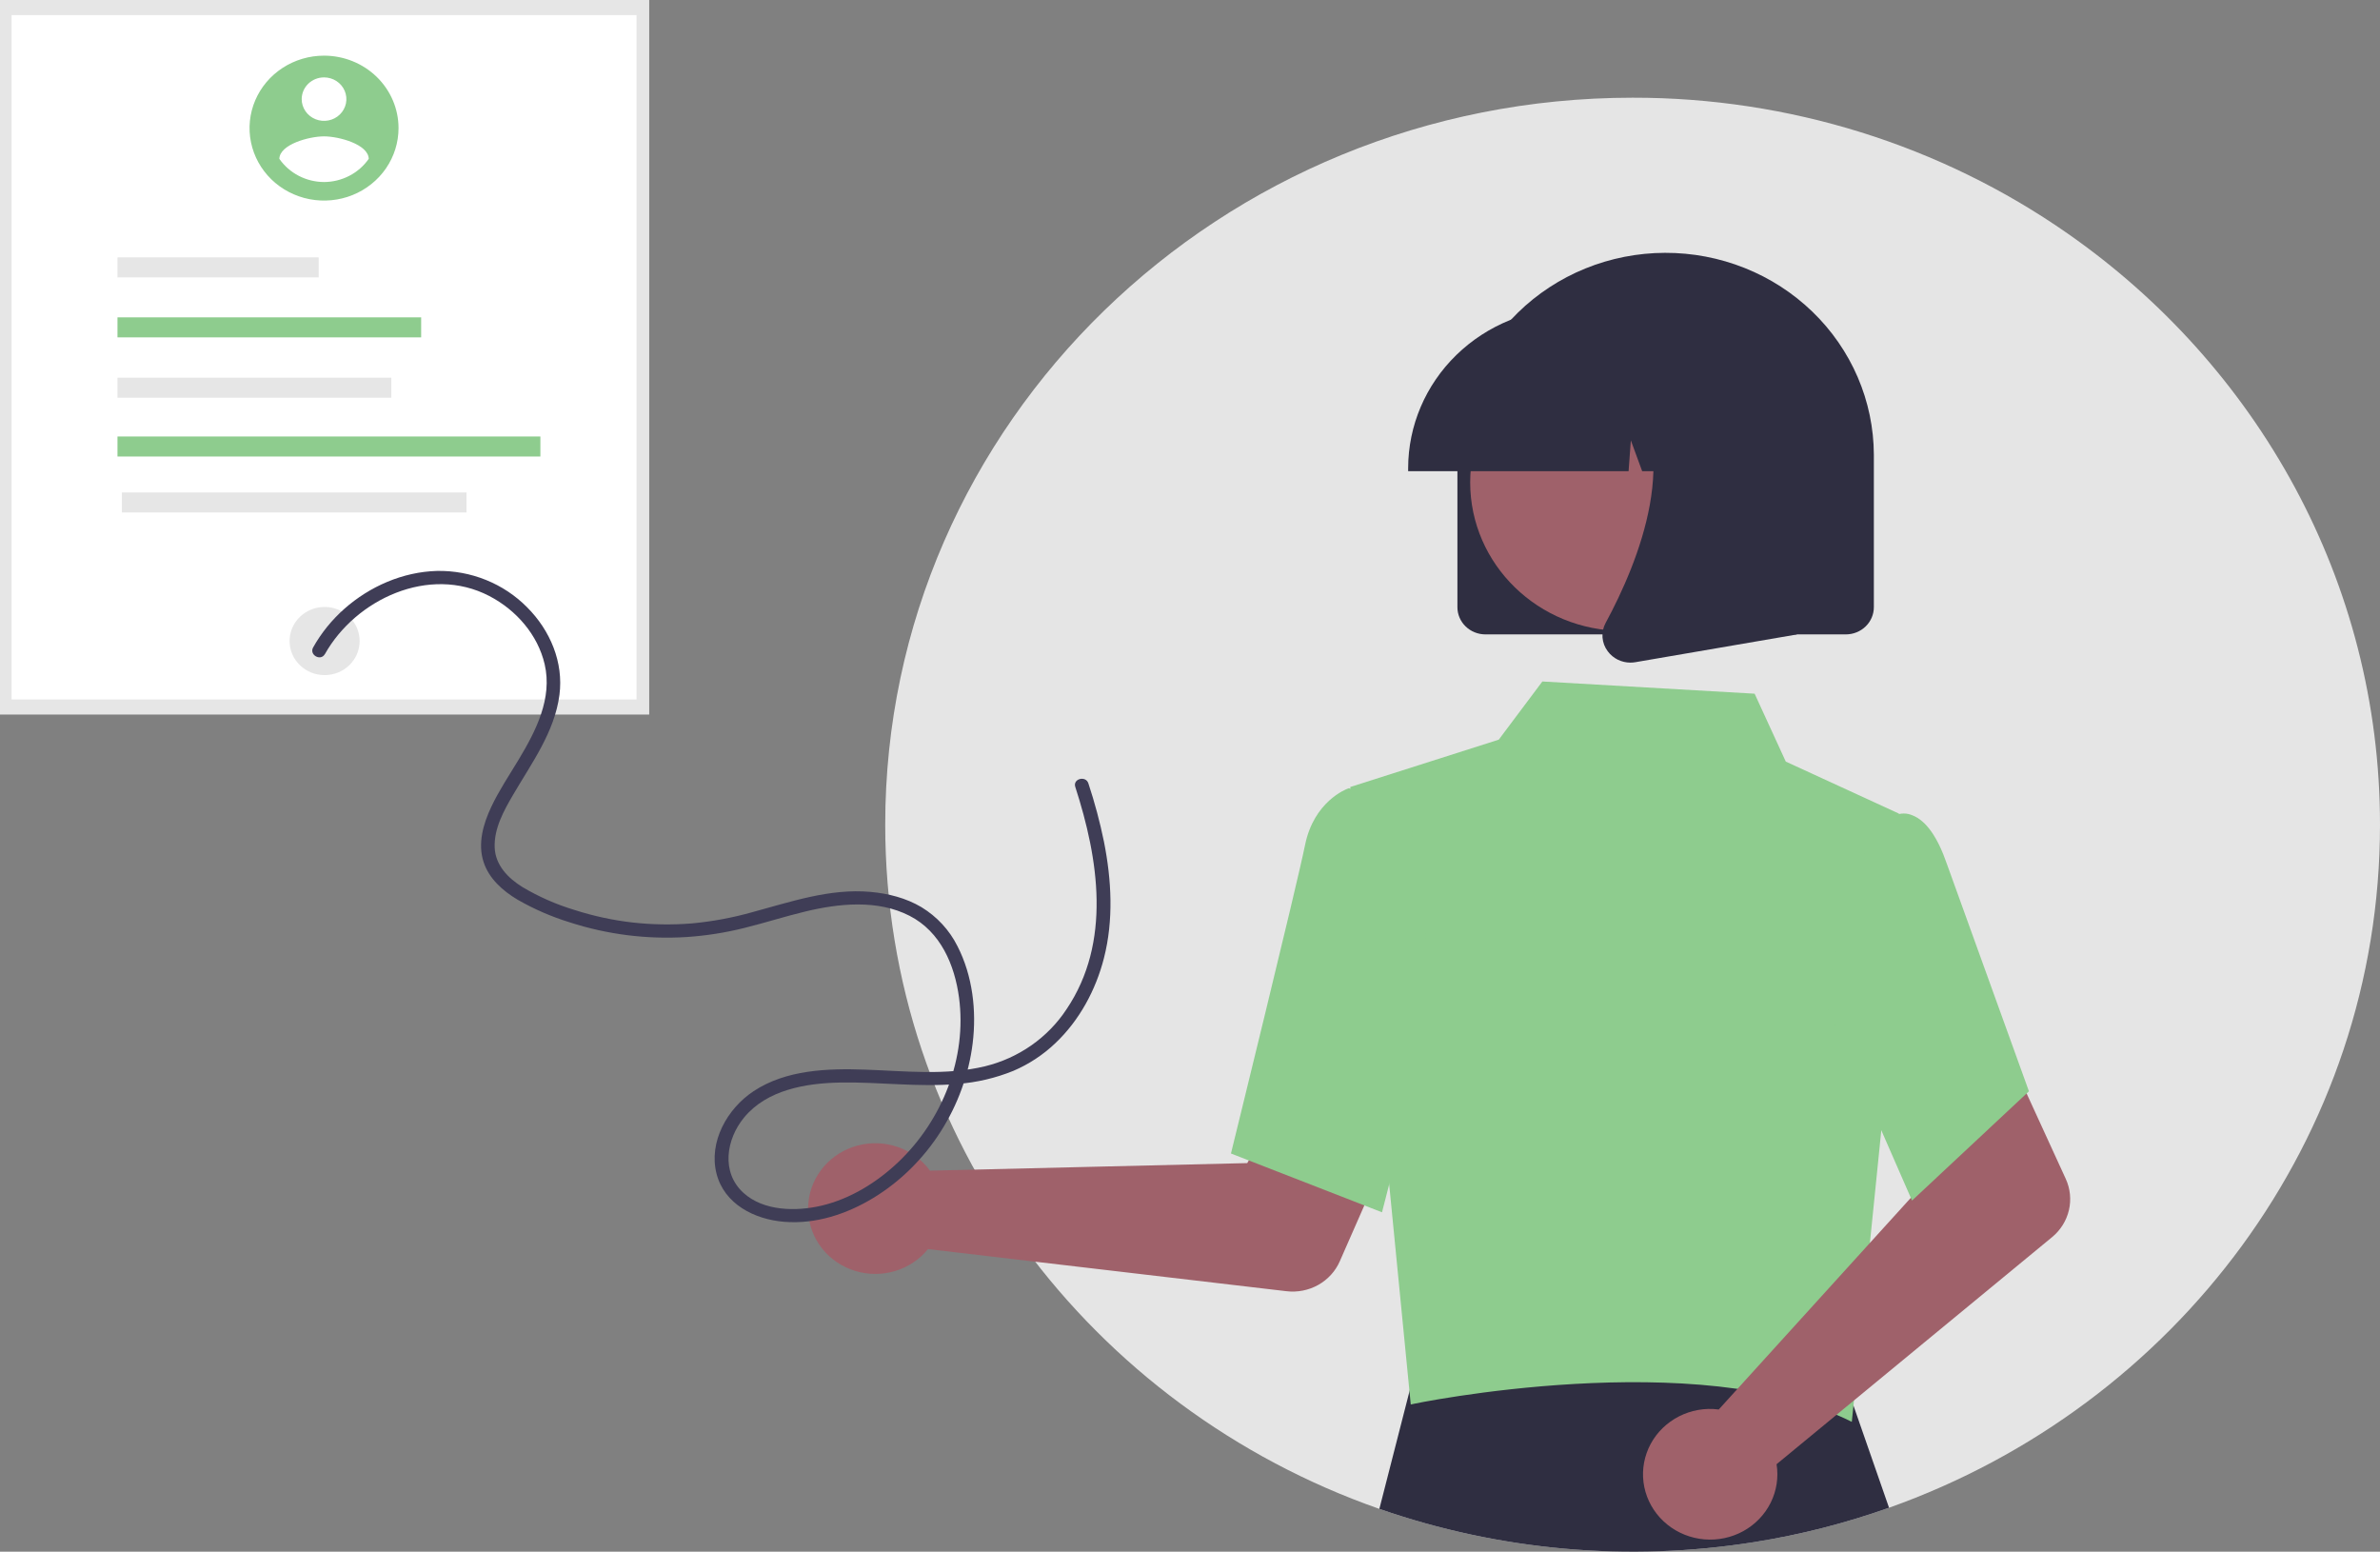 <svg width="428" height="279" viewBox="0 0 428 279" fill="none" xmlns="http://www.w3.org/2000/svg">
<rect x="0" y="0" width="428" height="279" fill="#808080" stroke="none"/>
<g clip-path="url(#clip0)">
<path d="M116.749 0H0V128.48H116.749V0Z" fill="#E6E6E6"/>
<path d="M114.463 2.718H2.082V125.762H114.463V2.718Z" fill="white"/>
<path d="M58.374 121.387C61.854 121.387 64.674 118.644 64.674 115.26C64.674 111.877 61.854 109.134 58.374 109.134C54.895 109.134 52.075 111.877 52.075 115.26C52.075 118.644 54.895 121.387 58.374 121.387Z" fill="#E6E6E6"/>
<path d="M57.31 46.273H21.128V49.873H57.31V46.273Z" fill="#E6E6E6"/>
<path d="M75.737 57.06H21.128V60.66H75.737V57.06Z" fill="#8ECC8E"/>
<path d="M70.376 67.915H21.128V71.515H70.376V67.915Z" fill="#E6E6E6"/>
<path d="M97.178 78.483H21.128V82.083H97.178V78.483Z" fill="#8ECC8E"/>
<path d="M83.897 88.548H21.919V92.148H83.897V88.548Z" fill="#E6E6E6"/>
<path d="M58.273 10.007C55.623 10.006 53.033 10.77 50.831 12.202C48.627 13.633 46.91 15.668 45.896 18.049C44.882 20.429 44.617 23.049 45.134 25.576C45.65 28.103 46.926 30.425 48.799 32.247C50.673 34.069 53.06 35.31 55.658 35.813C58.257 36.316 60.95 36.058 63.398 35.072C65.846 34.086 67.938 32.416 69.41 30.274C70.882 28.131 71.668 25.612 71.668 23.036V23.035C71.668 21.324 71.322 19.63 70.649 18.049C69.975 16.468 68.989 15.032 67.745 13.822C66.501 12.613 65.024 11.653 63.399 10.998C61.773 10.344 60.032 10.007 58.272 10.007H58.273ZM58.273 13.915C59.068 13.915 59.845 14.144 60.505 14.573C61.166 15.003 61.681 15.613 61.986 16.327C62.29 17.041 62.369 17.827 62.214 18.585C62.059 19.343 61.676 20.04 61.114 20.586C60.553 21.133 59.837 21.505 59.057 21.656C58.278 21.807 57.469 21.729 56.735 21.433C56.001 21.138 55.373 20.637 54.932 19.994C54.49 19.351 54.255 18.596 54.255 17.823C54.255 16.786 54.678 15.792 55.432 15.059C56.185 14.326 57.207 13.915 58.273 13.915ZM58.273 32.73C56.685 32.723 55.124 32.34 53.723 31.613C52.322 30.886 51.125 29.837 50.235 28.559C50.3 25.953 55.594 24.519 58.273 24.519C60.952 24.519 66.246 25.953 66.311 28.559C65.42 29.836 64.222 30.884 62.822 31.611C61.422 32.338 59.86 32.722 58.273 32.73Z" fill="#8ECC8E"/>
<path d="M428 148.284C428 204.718 391.222 252.801 339.709 271.098C331.872 273.887 323.783 275.951 315.549 277.265C292.895 280.879 269.668 278.827 248.054 271.304C196.214 253.158 159.168 204.912 159.192 148.257C159.192 76.094 219.368 17.569 293.596 17.569C321.649 17.529 349.005 26.064 371.799 41.969C405.827 65.68 428 104.463 428 148.284Z" fill="#E5E5E5"/>
<path d="M339.709 271.098C331.872 273.886 323.783 275.951 315.549 277.265C292.895 280.879 269.668 278.827 248.054 271.304L254.26 247.082L254.635 245.628L267.302 245.675L330.936 245.897L331.751 248.238L339.709 271.098Z" fill="#2F2E41"/>
<path d="M166.013 209.062C166.457 209.506 166.864 209.983 167.231 210.488L224.295 209.13L230.952 197.299L250.624 204.737L240.931 226.795C240.148 228.577 238.792 230.064 237.066 231.032C235.34 232.001 233.338 232.399 231.36 232.166L166.887 224.592C165.366 226.464 163.295 227.842 160.949 228.542C158.604 229.242 156.094 229.23 153.756 228.51C151.417 227.789 149.359 226.392 147.856 224.506C146.353 222.62 145.476 220.334 145.342 217.951C145.207 215.569 145.822 213.203 147.104 211.168C148.386 209.134 150.274 207.527 152.518 206.562C154.762 205.597 157.255 205.319 159.665 205.765C162.075 206.211 164.289 207.36 166.011 209.06L166.013 209.062Z" fill="#9F616A"/>
<path d="M242.819 141.506L269.524 132.994L277.368 122.533L315.537 124.729L321.141 136.937L341.493 146.291L338.365 202.785L333.014 255.657C305.499 241.8 254.148 252.364 253.699 252.536L242.819 141.506Z" fill="#8ECC8E"/>
<path d="M248.528 217.975L221.364 207.405L221.48 206.935C221.596 206.459 233.157 159.474 234.693 151.924C236.292 144.057 242.134 141.882 242.382 141.794L242.563 141.729L253.313 144.911L258.034 180.989L248.528 217.975Z" fill="#8ECC8E"/>
<path d="M307.179 253.333C307.816 253.318 308.452 253.352 309.084 253.435L346.858 211.815L342.464 199.026L361.447 190.053L371.489 211.963C372.3 213.733 372.499 215.712 372.056 217.601C371.613 219.49 370.551 221.189 369.031 222.442L319.485 263.27C319.862 265.627 319.493 268.041 318.426 270.19C317.358 272.338 315.644 274.12 313.51 275.297C311.376 276.475 308.924 276.993 306.48 276.782C304.036 276.572 301.716 275.642 299.829 274.118C297.941 272.594 296.575 270.547 295.913 268.249C295.251 265.952 295.324 263.513 296.121 261.256C296.919 259 298.405 257.033 300.38 255.618C302.355 254.202 304.727 253.405 307.179 253.333Z" fill="#9F616A"/>
<path d="M343.843 215.866L328.085 179.818L334.231 154.708L340.853 146.572C341.338 146.37 341.861 146.268 342.389 146.273C342.916 146.278 343.437 146.389 343.918 146.599C346.361 147.555 348.439 150.485 350.099 155.308L364.867 196.217L343.843 215.866Z" fill="#8ECC8E"/>
<path d="M262.089 109.175V81.998C262.073 77.216 263.025 72.477 264.892 68.052C266.759 63.628 269.503 59.605 272.969 56.212C276.434 52.819 280.553 50.123 285.09 48.278C289.626 46.434 294.492 45.476 299.41 45.46C304.327 45.444 309.199 46.37 313.749 48.186C318.298 50.001 322.435 52.671 325.924 56.041C329.412 59.411 332.184 63.417 334.081 67.829C335.978 72.242 336.962 76.974 336.979 81.757C336.979 81.837 336.979 81.917 336.979 81.998V109.175C336.977 110.472 336.447 111.715 335.504 112.632C334.561 113.549 333.282 114.065 331.949 114.067H267.119C265.785 114.065 264.507 113.549 263.564 112.632C262.621 111.715 262.091 110.472 262.089 109.175Z" fill="#2F2E41"/>
<path d="M291.839 113.434C307.001 113.434 319.292 101.48 319.292 86.734C319.292 71.988 307.001 60.034 291.839 60.034C276.677 60.034 264.386 71.988 264.386 86.734C264.386 101.48 276.677 113.434 291.839 113.434Z" fill="#9F616A"/>
<path d="M253.231 84.172C253.239 76.534 256.363 69.212 261.916 63.811C267.469 58.411 274.998 55.373 282.851 55.364H288.44C296.293 55.373 303.822 58.411 309.375 63.811C314.928 69.212 318.052 76.534 318.06 84.172V84.716H306.249L302.221 73.743L301.415 84.716H295.312L293.279 79.18L292.872 84.716H253.231V84.172Z" fill="#2F2E41"/>
<path d="M289.138 117.123C288.583 116.393 288.252 115.525 288.182 114.62C288.113 113.715 288.307 112.809 288.744 112.006C294.666 101.051 302.958 80.807 291.952 68.322L291.163 67.426H323.117V114.084L294.089 119.065C293.795 119.115 293.498 119.141 293.199 119.141C292.407 119.141 291.626 118.958 290.92 118.608C290.214 118.257 289.604 117.749 289.14 117.124L289.138 117.123Z" fill="#2F2E41"/>
<path d="M58.429 117.609C63.947 107.773 77.168 101.544 87.982 107.159C92.85 109.686 96.72 114.155 97.948 119.438C99.374 125.575 96.37 131.427 93.269 136.583C91.587 139.381 89.742 142.122 88.349 145.074C86.907 148.131 85.876 151.664 86.962 154.989C87.94 157.985 90.391 160.164 93.075 161.766C96.037 163.466 99.188 164.835 102.467 165.845C109.217 168.029 116.337 168.925 123.436 168.484C126.964 168.251 130.463 167.701 133.887 166.841C137.529 165.938 141.104 164.793 144.752 163.91C150.844 162.438 157.789 161.706 163.565 164.662C169.177 167.535 171.688 173.543 172.465 179.387C173.899 190.18 169.499 201.379 161.555 208.937C157.744 212.563 152.948 215.559 147.724 216.784C143.166 217.854 137.313 217.785 133.686 214.471C129.638 210.773 130.591 204.842 133.805 200.94C137.909 195.962 144.86 194.766 151.063 194.645C158.12 194.507 165.17 195.529 172.223 194.893C175.665 194.633 179.043 193.84 182.229 192.546C185.03 191.348 187.585 189.666 189.77 187.583C194.124 183.469 197.06 177.989 198.52 172.29C200.279 165.437 199.895 158.235 198.53 151.352C197.803 147.803 196.866 144.297 195.725 140.853C195.254 139.399 192.894 140.021 193.369 141.484C197.572 154.447 199.915 169.435 191.794 181.47C188.434 186.574 183.198 190.239 177.155 191.718C170.127 193.417 162.752 192.578 155.606 192.325C148.812 192.084 141.351 192.344 135.527 196.193C130.749 199.349 127.408 205.353 128.852 211.022C130.244 216.488 135.646 219.261 141.048 219.688C146.716 220.137 152.294 218.287 157.054 215.393C166.957 209.375 173.541 198.791 174.919 187.57C175.637 181.723 174.906 175.425 172.18 170.118C170.743 167.245 168.507 164.821 165.725 163.122C162.952 161.468 159.748 160.654 156.53 160.366C149.221 159.712 142.197 162.153 135.263 164.02C131.721 165.019 128.09 165.693 124.418 166.033C120.854 166.32 117.27 166.264 113.718 165.864C110.193 165.459 106.719 164.709 103.349 163.626C100.047 162.633 96.885 161.243 93.938 159.488C91.337 157.87 89.088 155.554 88.96 152.397C88.821 148.974 90.596 145.773 92.284 142.887C95.618 137.187 99.737 131.611 100.607 124.938C101.368 119.1 98.953 113.347 94.782 109.183C92.692 107.07 90.176 105.399 87.391 104.276C84.606 103.152 81.613 102.6 78.598 102.653C72.41 102.826 66.486 105.443 61.934 109.462C59.677 111.457 57.777 113.804 56.314 116.406C55.56 117.749 57.669 118.95 58.424 117.605L58.429 117.609Z" fill="#3F3D56"/>
</g>
<defs>
<clipPath id="clip0">
<rect width="428" height="279" fill="white"/>
</clipPath>
</defs>
</svg>
